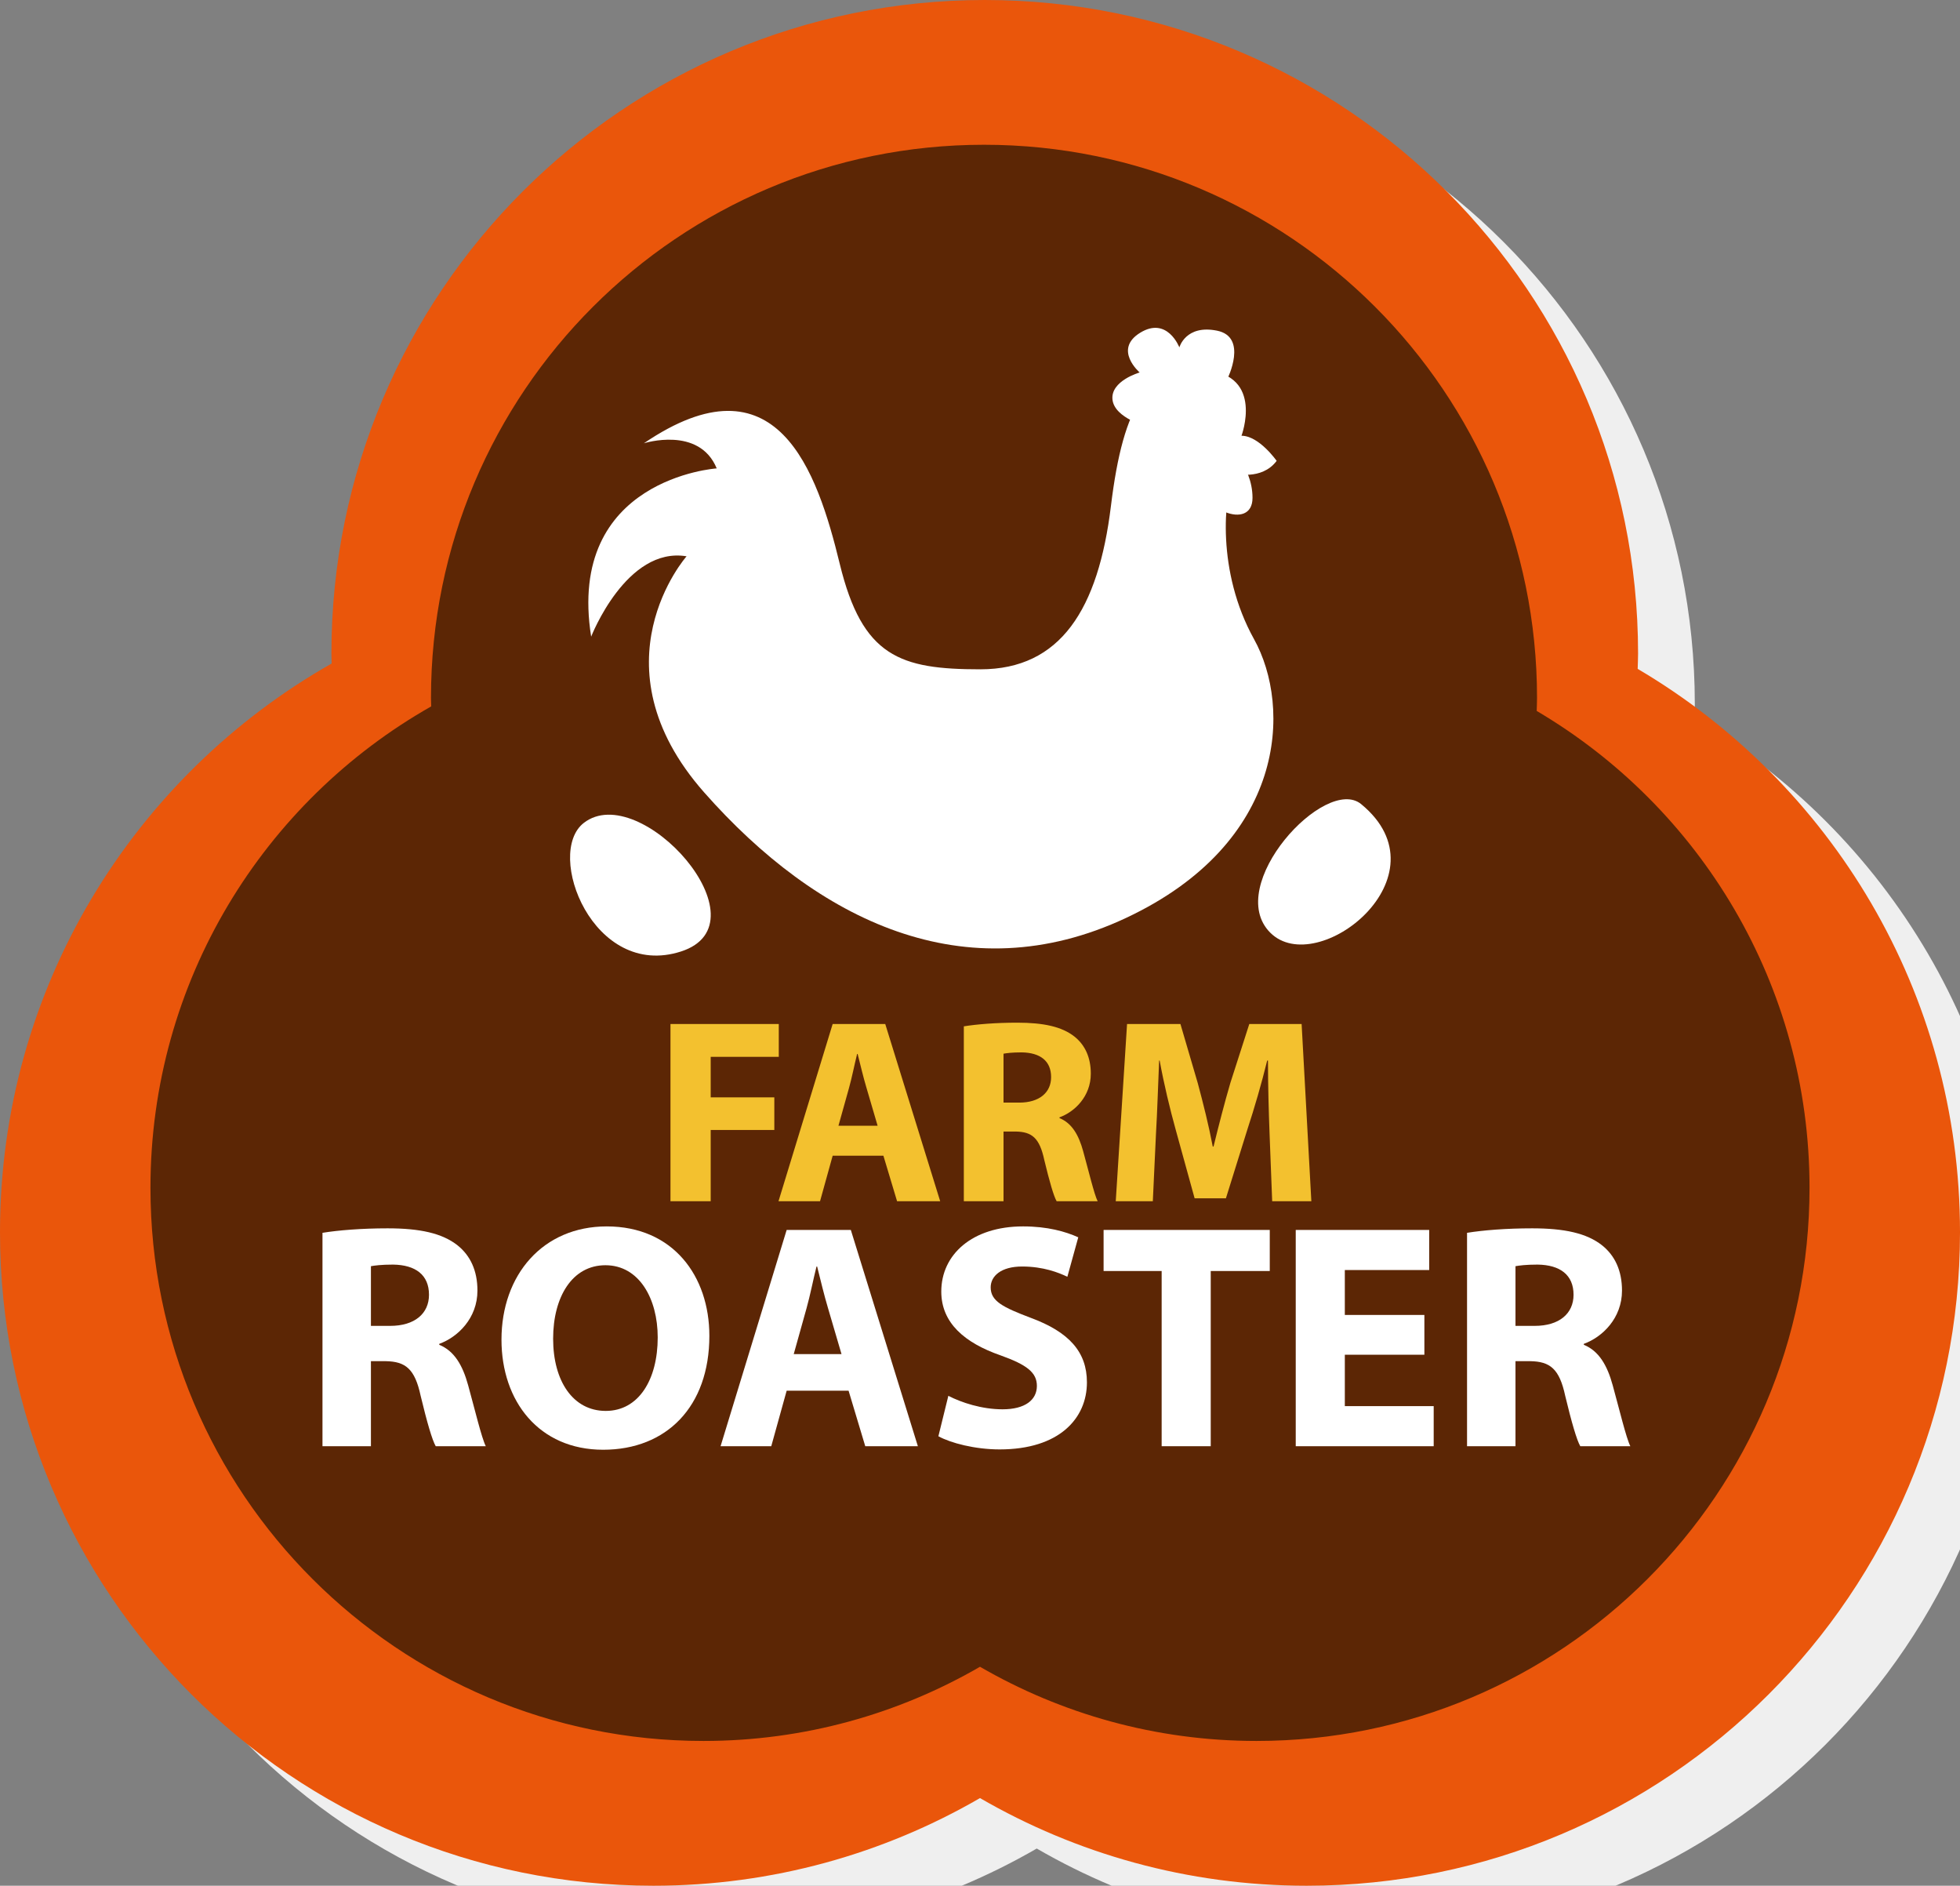 <?xml version="1.0" encoding="utf-8"?>
<!-- Generator: Adobe Illustrator 16.0.0, SVG Export Plug-In . SVG Version: 6.00 Build 0)  -->
<!DOCTYPE svg PUBLIC "-//W3C//DTD SVG 1.1//EN" "http://www.w3.org/Graphics/SVG/1.1/DTD/svg11.dtd">
<svg version="1.1" xmlns:x="http://ns.adobe.com/Extensibility/1.0/" xmlns:i="http://ns.adobe.com/AdobeIllustrator/10.0/" xmlns:graph="http://ns.adobe.com/Graphs/1.0/"
	 xmlns="http://www.w3.org/2000/svg" xmlns:xlink="http://www.w3.org/1999/xlink" x="0px" y="0px" width="398.051px"
	 height="382.87px" viewBox="0 0 398.051 382.87" enable-background="new 0 0 398.051 382.87" xml:space="preserve">
<rect x="0" y="0" width="398.051" height="382.87" fill="#808080" stroke="none"/>
<g id="_x31_">
	<g>
		<g>
			<path fill="#EFEFEF" d="M344.115,146.047c0.024-1.04,0.079-2.074,0.079-3.122c0-73.278-59.405-132.683-132.684-132.683
				c-73.279,0-132.684,59.404-132.684,132.683c0,0.683,0.041,1.354,0.051,2.032c-40.207,22.797-67.355,65.95-67.355,115.472
				c0,73.279,59.405,132.684,132.684,132.684c24.176,0,46.821-6.498,66.342-17.795c19.521,11.297,42.166,17.795,66.342,17.795
				c73.28,0,132.685-59.404,132.685-132.684C409.574,211.688,383.277,169.114,344.115,146.047z"/>
		</g>
	</g>
	<g>
		<g>
			<path fill="#EA560B" d="M332.592,135.805c0.025-1.041,0.08-2.074,0.08-3.122C332.672,59.404,273.267,0,199.987,0
				C126.708,0,67.304,59.404,67.304,132.683c0,0.682,0.041,1.354,0.052,2.032C27.148,157.512,0,200.665,0,250.186
				C0,323.465,59.404,382.87,132.684,382.87c24.176,0,46.821-6.498,66.342-17.795c19.521,11.297,42.166,17.795,66.342,17.795
				c73.28,0,132.684-59.405,132.684-132.685C398.051,201.446,371.755,158.872,332.592,135.805z"/>
		</g>
	</g>
	<g>
		<g>
			<path fill="#5C2605" d="M312.084,144.346c0.021-0.881,0.067-1.755,0.067-2.642c0-62.028-50.283-112.312-112.312-112.312
				c-62.028,0-112.312,50.283-112.312,112.312c0,0.576,0.035,1.145,0.043,1.72c-34.034,19.296-57.014,55.824-57.014,97.741
				c0,62.028,50.284,112.312,112.312,112.312c20.464,0,39.632-5.5,56.156-15.063c16.523,9.563,35.691,15.063,56.156,15.063
				c62.028,0,112.312-50.283,112.312-112.312C367.493,199.909,345.233,163.871,312.084,144.346z"/>
		</g>
	</g>
	<g>
		<g>
			<path fill="#F3C12F" d="M136.163,207.905h21.998v6.674h-13.828v8.222h12.921v6.62h-12.921v14.47h-8.169V207.905z"/>
		</g>
		<g>
			<path fill="#F3C12F" d="M169.103,234.653l-2.563,9.237h-8.436l10.999-35.985h10.677l11.159,35.985h-8.756l-2.775-9.237H169.103z
				 M178.232,228.567l-2.243-7.635c-0.64-2.135-1.28-4.806-1.813-6.941h-0.108c-0.533,2.136-1.067,4.859-1.655,6.941l-2.135,7.635
				H178.232z"/>
		</g>
		<g>
			<path fill="#F3C12F" d="M195.739,208.385c2.617-0.426,6.514-0.746,10.839-0.746c5.339,0,9.077,0.8,11.639,2.829
				c2.137,1.708,3.311,4.218,3.311,7.528c0,4.591-3.257,7.742-6.354,8.863v0.16c2.51,1.014,3.898,3.417,4.806,6.727
				c1.121,4.059,2.242,8.757,2.937,10.145h-8.328c-0.588-1.014-1.442-3.95-2.51-8.382c-0.962-4.484-2.51-5.714-5.82-5.767h-2.455
				v14.148h-8.063V208.385z M203.803,223.869h3.203c4.057,0,6.46-2.028,6.46-5.179c0-3.31-2.243-4.965-5.98-5.019
				c-1.976,0-3.097,0.159-3.683,0.267V223.869z"/>
		</g>
		<g>
			<path fill="#F3C12F" d="M257.83,230.116c-0.16-4.324-0.32-9.557-0.32-14.789h-0.16c-1.121,4.591-2.616,9.717-4.004,13.935
				l-4.379,14.042h-6.353l-3.845-13.935c-1.174-4.219-2.402-9.344-3.257-14.042h-0.106c-0.214,4.858-0.374,10.411-0.642,14.896
				l-0.64,13.668h-7.528l2.295-35.985h10.839l3.523,12.013c1.122,4.165,2.243,8.649,3.043,12.868h0.16
				c1.016-4.165,2.243-8.917,3.417-12.921l3.845-11.96h10.625l1.976,35.985h-7.955L257.83,230.116z"/>
		</g>
	</g>
	<g>
		<g>
			<path fill="#FFFFFF" d="M65.492,250.307c3.193-0.521,7.95-0.912,13.226-0.912c6.516,0,11.077,0.977,14.204,3.454
				c2.607,2.084,4.04,5.146,4.04,9.186c0,5.603-3.975,9.447-7.753,10.814v0.195c3.062,1.239,4.756,4.17,5.864,8.21
				c1.368,4.952,2.735,10.685,3.583,12.379H88.491c-0.716-1.238-1.759-4.821-3.062-10.229c-1.173-5.473-3.062-6.972-7.102-7.037
				h-2.997v17.266h-9.839V250.307z M75.331,269.2h3.908c4.953,0,7.884-2.475,7.884-6.319c0-4.039-2.737-6.06-7.298-6.124
				c-2.411,0-3.778,0.194-4.495,0.326V269.2z"/>
		</g>
		<g>
			<path fill="#FFFFFF" d="M144.063,271.22c0,14.4-8.731,23.129-21.566,23.129c-13.029,0-20.652-9.837-20.652-22.346
				c0-13.161,8.404-22.999,21.37-22.999C136.7,249.004,144.063,259.103,144.063,271.22z M112.333,271.807
				c0,8.601,4.04,14.659,10.685,14.659c6.711,0,10.555-6.385,10.555-14.92c0-7.883-3.778-14.659-10.62-14.659
				C116.243,256.887,112.333,263.271,112.333,271.807z"/>
		</g>
		<g>
			<path fill="#FFFFFF" d="M159.761,282.361l-3.127,11.271H146.34l13.421-43.913h13.03l13.617,43.913h-10.685l-3.388-11.271H159.761
				z M170.902,274.935l-2.737-9.317c-0.781-2.605-1.563-5.863-2.214-8.47h-0.13c-0.653,2.606-1.304,5.93-2.021,8.47l-2.605,9.317
				H170.902z"/>
		</g>
		<g>
			<path fill="#FFFFFF" d="M192.596,283.404c2.671,1.368,6.775,2.735,11.011,2.735c4.561,0,6.972-1.889,6.972-4.756
				c0-2.736-2.086-4.3-7.362-6.189c-7.298-2.54-12.054-6.58-12.054-12.965c0-7.492,6.255-13.226,16.613-13.226
				c4.953,0,8.602,1.042,11.207,2.215l-2.216,8.014c-1.759-0.847-4.886-2.085-9.186-2.085s-6.386,1.955-6.386,4.235
				c0,2.802,2.476,4.04,8.145,6.188c7.753,2.867,11.401,6.907,11.401,13.096c0,7.363-5.667,13.617-17.722,13.617
				c-5.016,0-9.967-1.303-12.444-2.671L192.596,283.404z"/>
		</g>
		<g>
			<path fill="#FFFFFF" d="M235.917,258.06h-11.791v-8.34h33.748v8.34h-11.988v35.573h-9.969V258.06z"/>
		</g>
		<g>
			<path fill="#FFFFFF" d="M289.275,275.064h-16.158v10.424h18.047v8.145h-28.016V249.72h27.104v8.145h-17.136v9.121h16.158V275.064
				z"/>
		</g>
		<g>
			<path fill="#FFFFFF" d="M297.938,250.307c3.192-0.521,7.949-0.912,13.226-0.912c6.515,0,11.076,0.977,14.203,3.454
				c2.606,2.084,4.04,5.146,4.04,9.186c0,5.603-3.976,9.447-7.754,10.814v0.195c3.063,1.239,4.757,4.17,5.864,8.21
				c1.368,4.952,2.735,10.685,3.583,12.379h-10.163c-0.717-1.238-1.76-4.821-3.063-10.229c-1.173-5.473-3.062-6.972-7.102-7.037
				h-2.997v17.266h-9.838V250.307z M307.775,269.2h3.908c4.953,0,7.885-2.475,7.885-6.319c0-4.039-2.737-6.06-7.298-6.124
				c-2.411,0-3.778,0.194-4.495,0.326V269.2z"/>
		</g>
	</g>
	<g>
		<g>
			<path fill="#FFFFFF" d="M259.271,93.572c0,0-3.569-5.1-7.14-5.1c0,0,4.59-12.238-7.139-13.258
				c-11.729-1.021-16.828,6.629-19.378,27.536s-10.198,33.146-26.517,33.146c-16.317,0-23.967-2.551-28.556-21.418
				s-12.749-42.834-39.775-24.477c0,0,11.219-3.569,14.788,5.1c0,0-30.596,2.039-25.497,34.165c0,0,7.139-18.357,19.377-16.317
				c0,0-19.377,21.927,3.569,47.934c22.947,26.007,53.033,40.795,85.669,25.497s33.656-42.835,26.007-56.604
				c-7.648-13.768-6.119-29.065-4.079-33.655C250.603,96.122,256.212,97.651,259.271,93.572z"/>
		</g>
	</g>
	<g>
		<g>
			<path fill="#FFFFFF" d="M249.275,76.897c0,0,4.244-8.488-2.122-9.762s-7.64,3.396-7.64,3.396s-2.44-6.366-7.958-2.971
				s-0.105,8.063-0.105,8.063s-5.942,1.698-5.518,5.518c0.424,3.82,7.215,5.518,7.215,5.518L249.275,76.897z"/>
		</g>
	</g>
	<g>
		<g>
			<path fill="#FFFFFF" d="M248.851,90.055c0,0,5.518,4.244,5.518,11.035c0,6.79-11.034,2.546-11.459-5.094
				S248.851,90.055,248.851,90.055z"/>
		</g>
	</g>
	<g>
		<g>
			<path fill="#FFFFFF" d="M118.554,167.087c-7.946,6.18,1.91,31.831,19.735,26.102S130.014,158.174,118.554,167.087z"/>
		</g>
	</g>
	<g>
		<g>
			<path fill="#FFFFFF" d="M276.438,163.267c-7.264-5.966-28.012,16.553-18.463,26.102
				C267.525,198.918,294.264,177.909,276.438,163.267z"/>
		</g>
	</g>
</g>
<g id="Designed_by_Vecteezy">
</g>
</svg>
